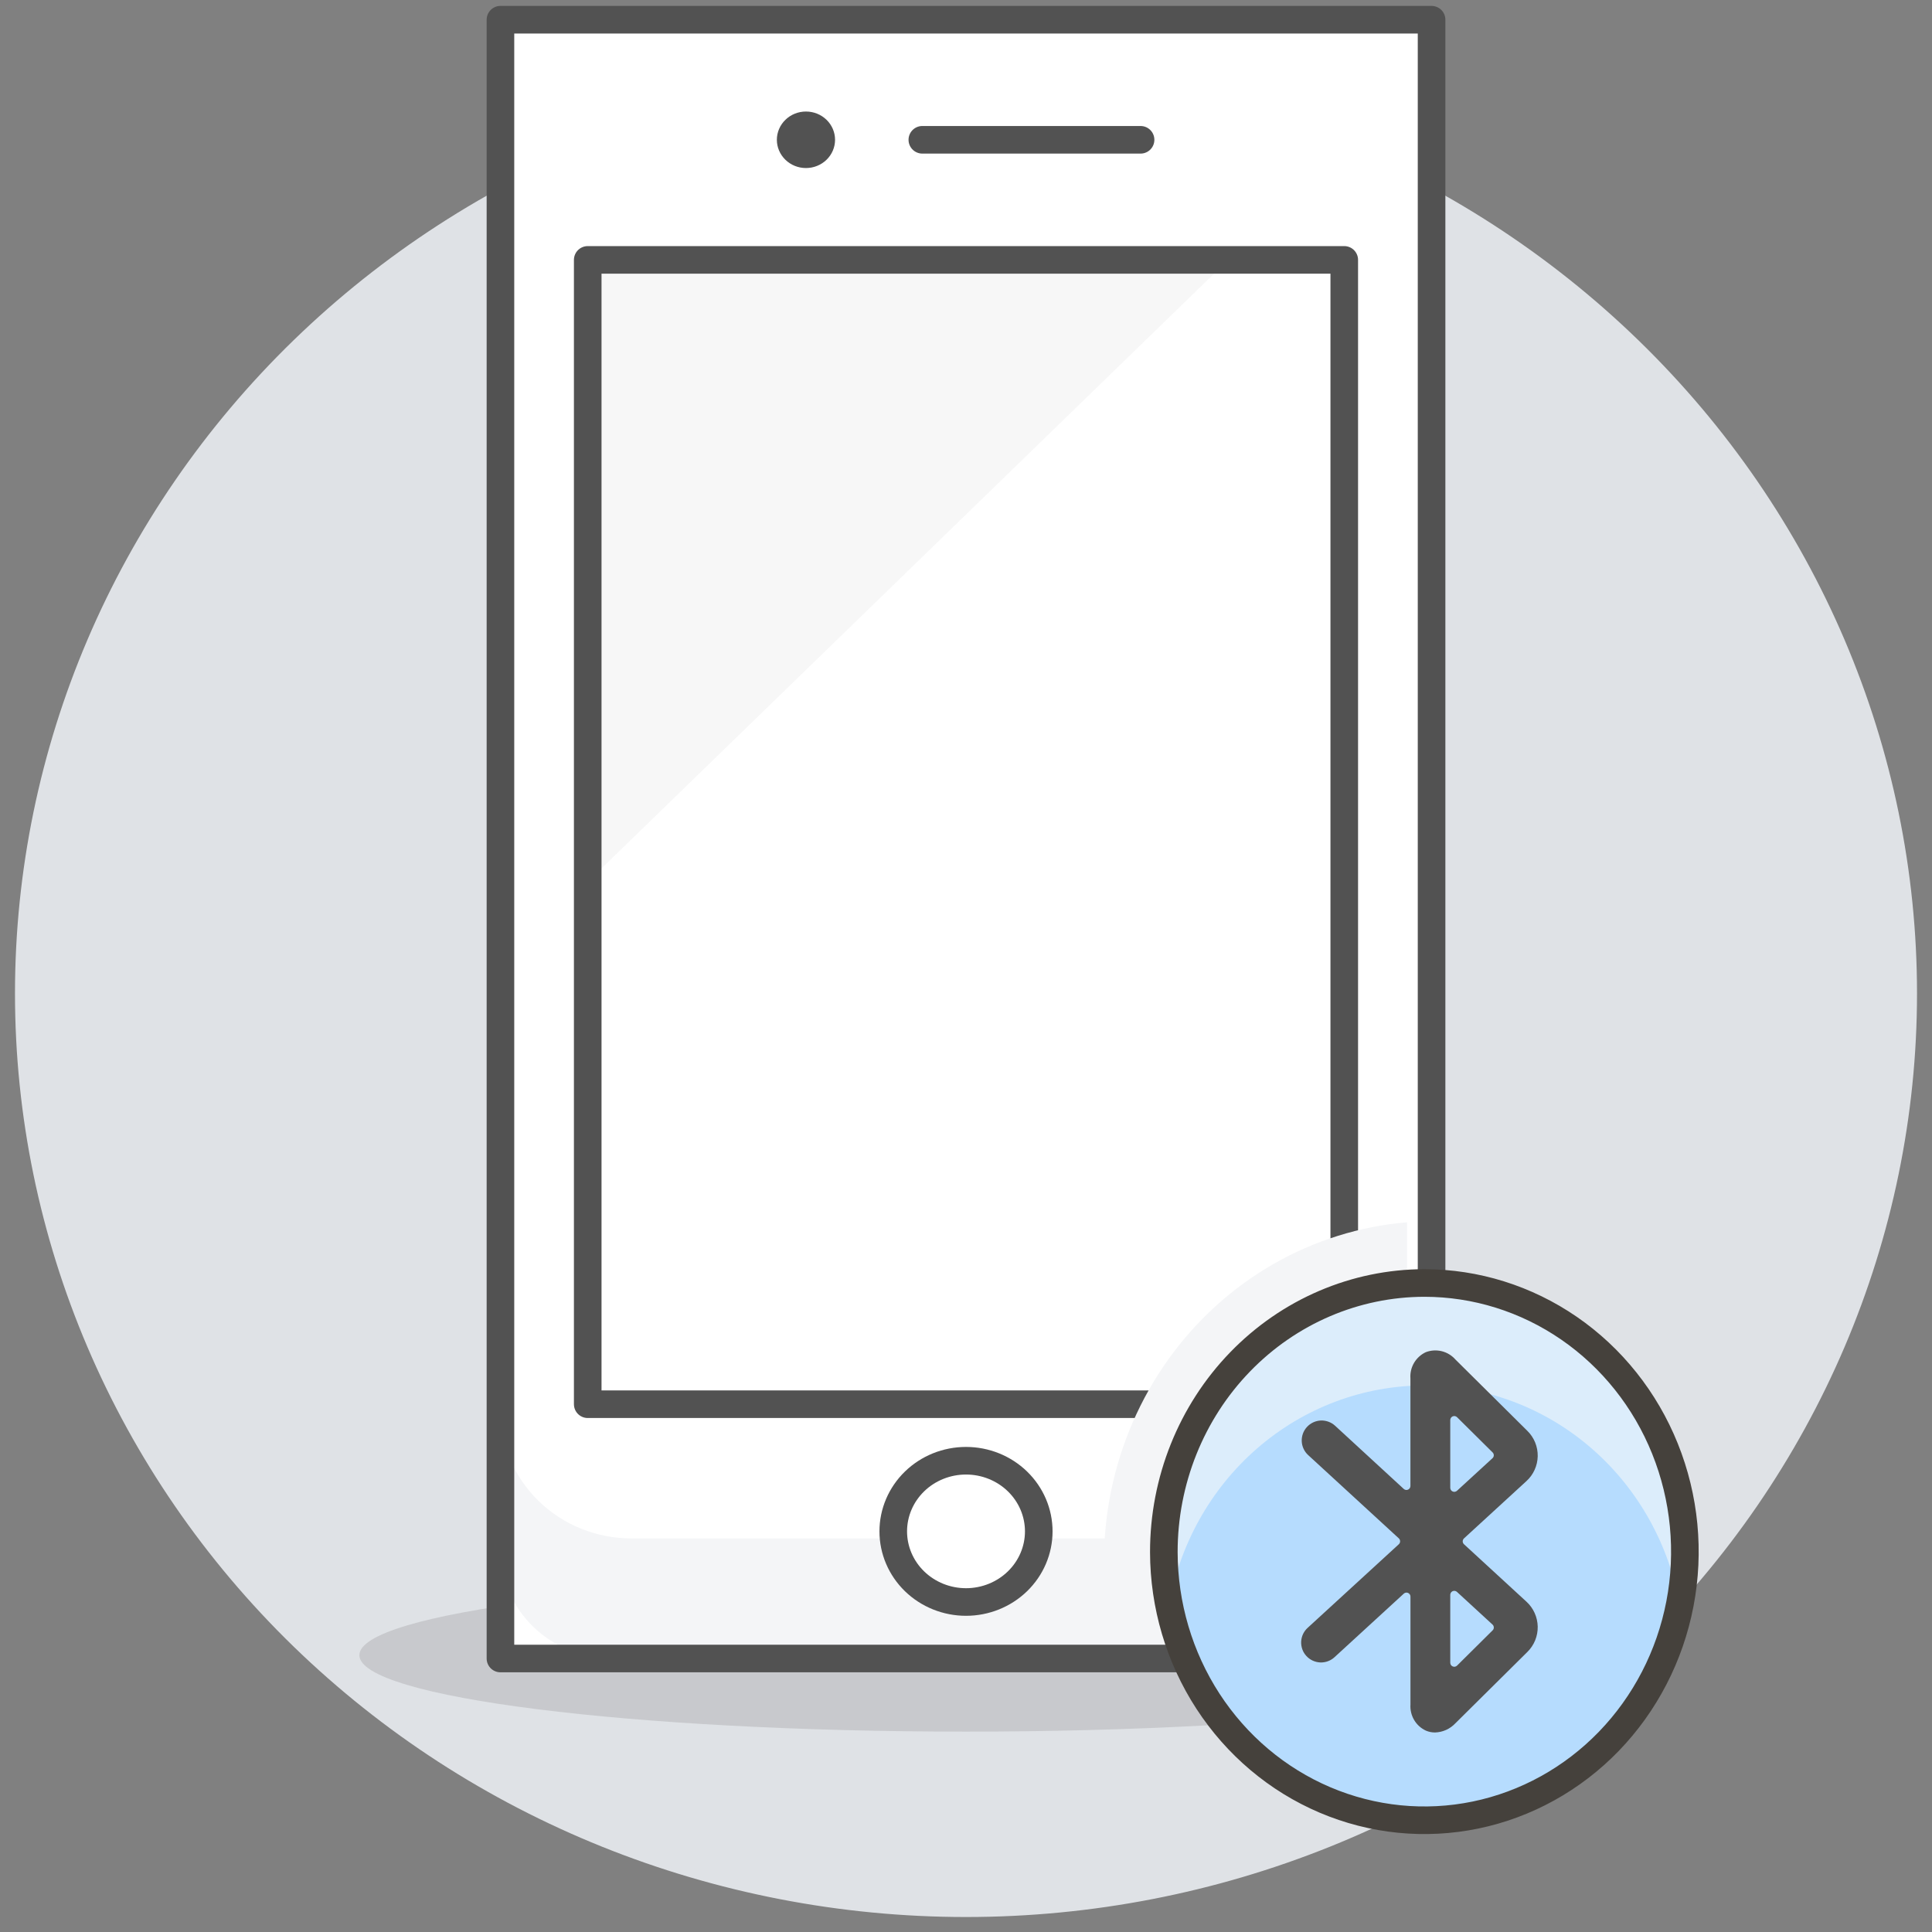 <svg width="98" height="98" viewBox="0 0 98 98" fill="none" xmlns="http://www.w3.org/2000/svg">
<rect x="0" y="0" width="98" height="98" fill="#808080" stroke="none"/>
<path d="M1 50.39C1 62.752 6.057 74.607 15.059 83.348C24.061 92.089 36.27 97 49 97C61.73 97 73.939 92.089 82.941 83.348C91.943 74.607 97 62.752 97 50.39C97 38.028 91.943 26.173 82.941 17.432C73.939 8.691 61.73 3.78 49 3.78C36.27 3.78 24.061 8.691 15.059 17.432C6.057 26.173 1 38.028 1 50.39Z" fill="#DFE2E6" stroke="#DFE2E6" stroke-width="0.48" stroke-miterlimit="10"/>
<path opacity="0.15" d="M79.769 83.957C79.769 81.817 65.993 80.079 49 80.079C32.007 80.079 18.229 81.818 18.229 83.957C18.229 86.097 32.006 87.836 48.999 87.836C65.992 87.836 79.769 86.1 79.769 83.957Z" fill="#45413C"/>
<path d="M25.385 1H72.616V84.127H25.385V1Z" fill="white"/>
<path d="M72.617 78.622C72.616 80.082 72.019 81.482 70.956 82.515C69.892 83.547 68.45 84.127 66.947 84.127H31.055C29.551 84.127 28.109 83.547 27.046 82.515C25.983 81.482 25.385 80.082 25.385 78.622V71.586C25.385 72.433 25.557 73.272 25.89 74.054C26.224 74.837 26.713 75.548 27.33 76.147C27.947 76.745 28.679 77.221 29.485 77.545C30.291 77.869 31.154 78.036 32.027 78.036H65.975C67.736 78.036 69.426 77.356 70.671 76.147C71.917 74.937 72.617 73.296 72.617 71.586V78.622Z" fill="#F4F5F7"/>
<path d="M25.385 1H72.616V84.127H25.385V1Z" stroke="#525252" stroke-width="1.4" stroke-linecap="round" stroke-linejoin="round"/>
<path d="M29.812 13.183H68.187V71.228H29.812V13.183Z" fill="white"/>
<path d="M29.812 44.729L62.303 13.183H29.812V44.729Z" fill="#F7F7F7"/>
<path d="M29.812 13.183H68.187V71.228H29.812V13.183Z" stroke="#525252" stroke-width="1.4" stroke-linecap="round" stroke-linejoin="round"/>
<path d="M45.31 77.678C45.31 78.628 45.699 79.54 46.391 80.212C47.083 80.883 48.022 81.261 49.001 81.261C49.979 81.261 50.918 80.883 51.61 80.212C52.302 79.54 52.691 78.628 52.691 77.678C52.691 76.728 52.302 75.816 51.61 75.144C50.918 74.472 49.979 74.095 49.001 74.095C48.022 74.095 47.083 74.472 46.391 75.144C45.699 75.816 45.31 76.728 45.31 77.678Z" fill="white" stroke="#525252" stroke-width="1.4" stroke-linecap="round" stroke-linejoin="round"/>
<path d="M46.785 7.091H57.855Z" fill="#525252"/>
<path d="M46.785 7.091H57.855" stroke="#525252" stroke-width="1.4" stroke-linecap="round" stroke-linejoin="round"/>
<path d="M39.406 7.091C39.406 7.471 39.562 7.835 39.839 8.104C40.115 8.373 40.491 8.524 40.882 8.524C41.274 8.524 41.649 8.373 41.926 8.104C42.203 7.835 42.358 7.471 42.358 7.091C42.358 6.711 42.203 6.346 41.926 6.077C41.649 5.808 41.274 5.657 40.882 5.657C40.491 5.657 40.115 5.808 39.839 6.077C39.562 6.346 39.406 6.711 39.406 7.091V7.091Z" fill="#525252"/>
<path d="M70.325 82.947C70.462 82.947 70.598 82.919 70.725 82.865C70.853 82.811 70.968 82.732 71.065 82.632C71.163 82.532 71.24 82.413 71.293 82.282C71.346 82.151 71.373 82.011 71.373 81.869V62C68.989 62.199 66.674 62.923 64.585 64.123C62.495 65.323 60.68 66.972 59.261 68.957C57.842 70.942 56.852 73.219 56.359 75.632C55.866 78.045 55.881 80.54 56.402 82.947H70.325Z" fill="#F4F5F7"/>
<path d="M59.035 78.734C59.041 81.428 59.82 84.059 61.275 86.297C62.731 88.534 64.796 90.276 67.212 91.303C69.627 92.33 72.283 92.596 74.845 92.067C77.406 91.538 79.758 90.238 81.604 88.332C83.449 86.425 84.705 83.997 85.213 81.354C85.721 78.712 85.457 75.973 84.456 73.485C83.455 70.996 81.761 68.87 79.589 67.374C77.416 65.878 74.862 65.079 72.25 65.079C68.742 65.083 65.379 66.524 62.9 69.085C60.422 71.645 59.032 75.116 59.035 78.734Z" fill="#B6DCFE"/>
<path d="M85.228 81.559C84.703 78.402 83.112 75.538 80.737 73.474C78.362 71.409 75.356 70.277 72.25 70.277C69.144 70.277 66.138 71.409 63.763 73.474C61.388 75.538 59.797 78.402 59.272 81.559C58.777 78.888 59.049 76.126 60.055 73.612C61.06 71.098 62.756 68.942 64.934 67.408C67.093 65.898 69.641 65.09 72.25 65.09C74.859 65.09 77.408 65.898 79.566 67.408C81.744 68.942 83.44 71.098 84.445 73.612C85.451 76.126 85.723 78.888 85.228 81.559V81.559Z" fill="#DCEDFB"/>
<path d="M59.035 78.734C59.041 81.428 59.82 84.059 61.275 86.297C62.731 88.534 64.796 90.276 67.212 91.303C69.627 92.33 72.283 92.596 74.845 92.067C77.406 91.538 79.758 90.238 81.604 88.332C83.449 86.425 84.705 83.997 85.213 81.354C85.721 78.712 85.457 75.973 84.456 73.485C83.455 70.996 81.761 68.87 79.589 67.374C77.416 65.878 74.862 65.079 72.25 65.079C68.742 65.083 65.379 66.524 62.9 69.085C60.422 71.645 59.032 75.116 59.035 78.734Z" stroke="#45413C" stroke-width="1.4" stroke-linecap="round" stroke-linejoin="round"/>
<path d="M77.426 75.13C77.603 74.969 77.745 74.774 77.843 74.557C77.942 74.34 77.995 74.104 78 73.866C78.004 73.627 77.96 73.39 77.87 73.169C77.78 72.948 77.646 72.748 77.476 72.581L73.825 68.96C73.642 68.753 73.402 68.607 73.135 68.54C72.867 68.474 72.586 68.49 72.328 68.587C72.078 68.702 71.87 68.891 71.729 69.127C71.589 69.364 71.524 69.637 71.543 69.912V75.377C71.543 75.416 71.531 75.454 71.51 75.487C71.489 75.52 71.458 75.546 71.422 75.561C71.386 75.577 71.347 75.582 71.308 75.576C71.269 75.569 71.233 75.552 71.204 75.525L67.724 72.322C67.626 72.232 67.512 72.162 67.388 72.117C67.263 72.071 67.131 72.05 66.998 72.055C66.866 72.061 66.736 72.092 66.615 72.148C66.495 72.204 66.386 72.283 66.297 72.38C66.207 72.478 66.137 72.592 66.091 72.716C66.046 72.841 66.025 72.973 66.03 73.106C66.035 73.238 66.067 73.368 66.123 73.489C66.178 73.609 66.257 73.718 66.355 73.807L70.955 78.033C70.975 78.052 70.992 78.075 71.003 78.101C71.015 78.126 71.02 78.154 71.02 78.182C71.02 78.21 71.015 78.238 71.003 78.263C70.992 78.289 70.975 78.312 70.955 78.331L66.336 82.566C66.237 82.655 66.156 82.763 66.098 82.883C66.041 83.004 66.008 83.135 66.001 83.268C65.995 83.402 66.015 83.535 66.06 83.661C66.105 83.787 66.175 83.902 66.266 84C66.356 84.099 66.465 84.178 66.586 84.234C66.708 84.29 66.839 84.322 66.972 84.327C67.106 84.332 67.239 84.31 67.364 84.263C67.489 84.216 67.604 84.145 67.701 84.053L71.207 80.837C71.236 80.811 71.272 80.793 71.31 80.787C71.349 80.78 71.389 80.785 71.424 80.801C71.46 80.817 71.491 80.843 71.512 80.875C71.534 80.908 71.545 80.946 71.545 80.986V86.462C71.527 86.737 71.592 87.01 71.732 87.247C71.872 87.484 72.081 87.672 72.331 87.787C72.477 87.849 72.633 87.88 72.792 87.879C72.986 87.873 73.178 87.829 73.355 87.749C73.532 87.668 73.692 87.554 73.825 87.412L77.476 83.794C77.646 83.627 77.78 83.426 77.87 83.206C77.96 82.985 78.004 82.748 78 82.509C77.995 82.271 77.942 82.036 77.844 81.818C77.746 81.601 77.605 81.406 77.429 81.245L74.261 78.332C74.24 78.313 74.224 78.29 74.213 78.265C74.201 78.239 74.195 78.211 74.195 78.183C74.195 78.155 74.201 78.127 74.213 78.102C74.224 78.076 74.24 78.053 74.261 78.034L77.426 75.13ZM75.708 82.406C75.728 82.424 75.744 82.447 75.755 82.472C75.766 82.497 75.772 82.524 75.773 82.551C75.774 82.578 75.769 82.605 75.758 82.631C75.748 82.656 75.733 82.679 75.713 82.698L73.909 84.487C73.88 84.515 73.844 84.534 73.805 84.542C73.766 84.549 73.725 84.545 73.689 84.53C73.652 84.515 73.62 84.489 73.598 84.456C73.576 84.422 73.564 84.383 73.564 84.343V80.896C73.565 80.857 73.576 80.819 73.597 80.786C73.619 80.753 73.649 80.727 73.685 80.711C73.721 80.695 73.761 80.691 73.799 80.697C73.838 80.703 73.874 80.721 73.903 80.747L75.708 82.406ZM73.903 75.621C73.874 75.647 73.838 75.664 73.799 75.67C73.761 75.677 73.722 75.671 73.686 75.656C73.65 75.64 73.62 75.614 73.598 75.582C73.577 75.549 73.565 75.511 73.564 75.472V72.03C73.565 71.99 73.576 71.951 73.599 71.918C73.621 71.885 73.652 71.859 73.689 71.844C73.726 71.828 73.766 71.824 73.805 71.832C73.844 71.84 73.88 71.859 73.909 71.887L75.712 73.674C75.732 73.693 75.747 73.716 75.757 73.742C75.768 73.767 75.773 73.794 75.772 73.822C75.772 73.849 75.766 73.876 75.754 73.901C75.743 73.926 75.727 73.948 75.707 73.966L73.903 75.621Z" fill="#525252"/>
</svg>

